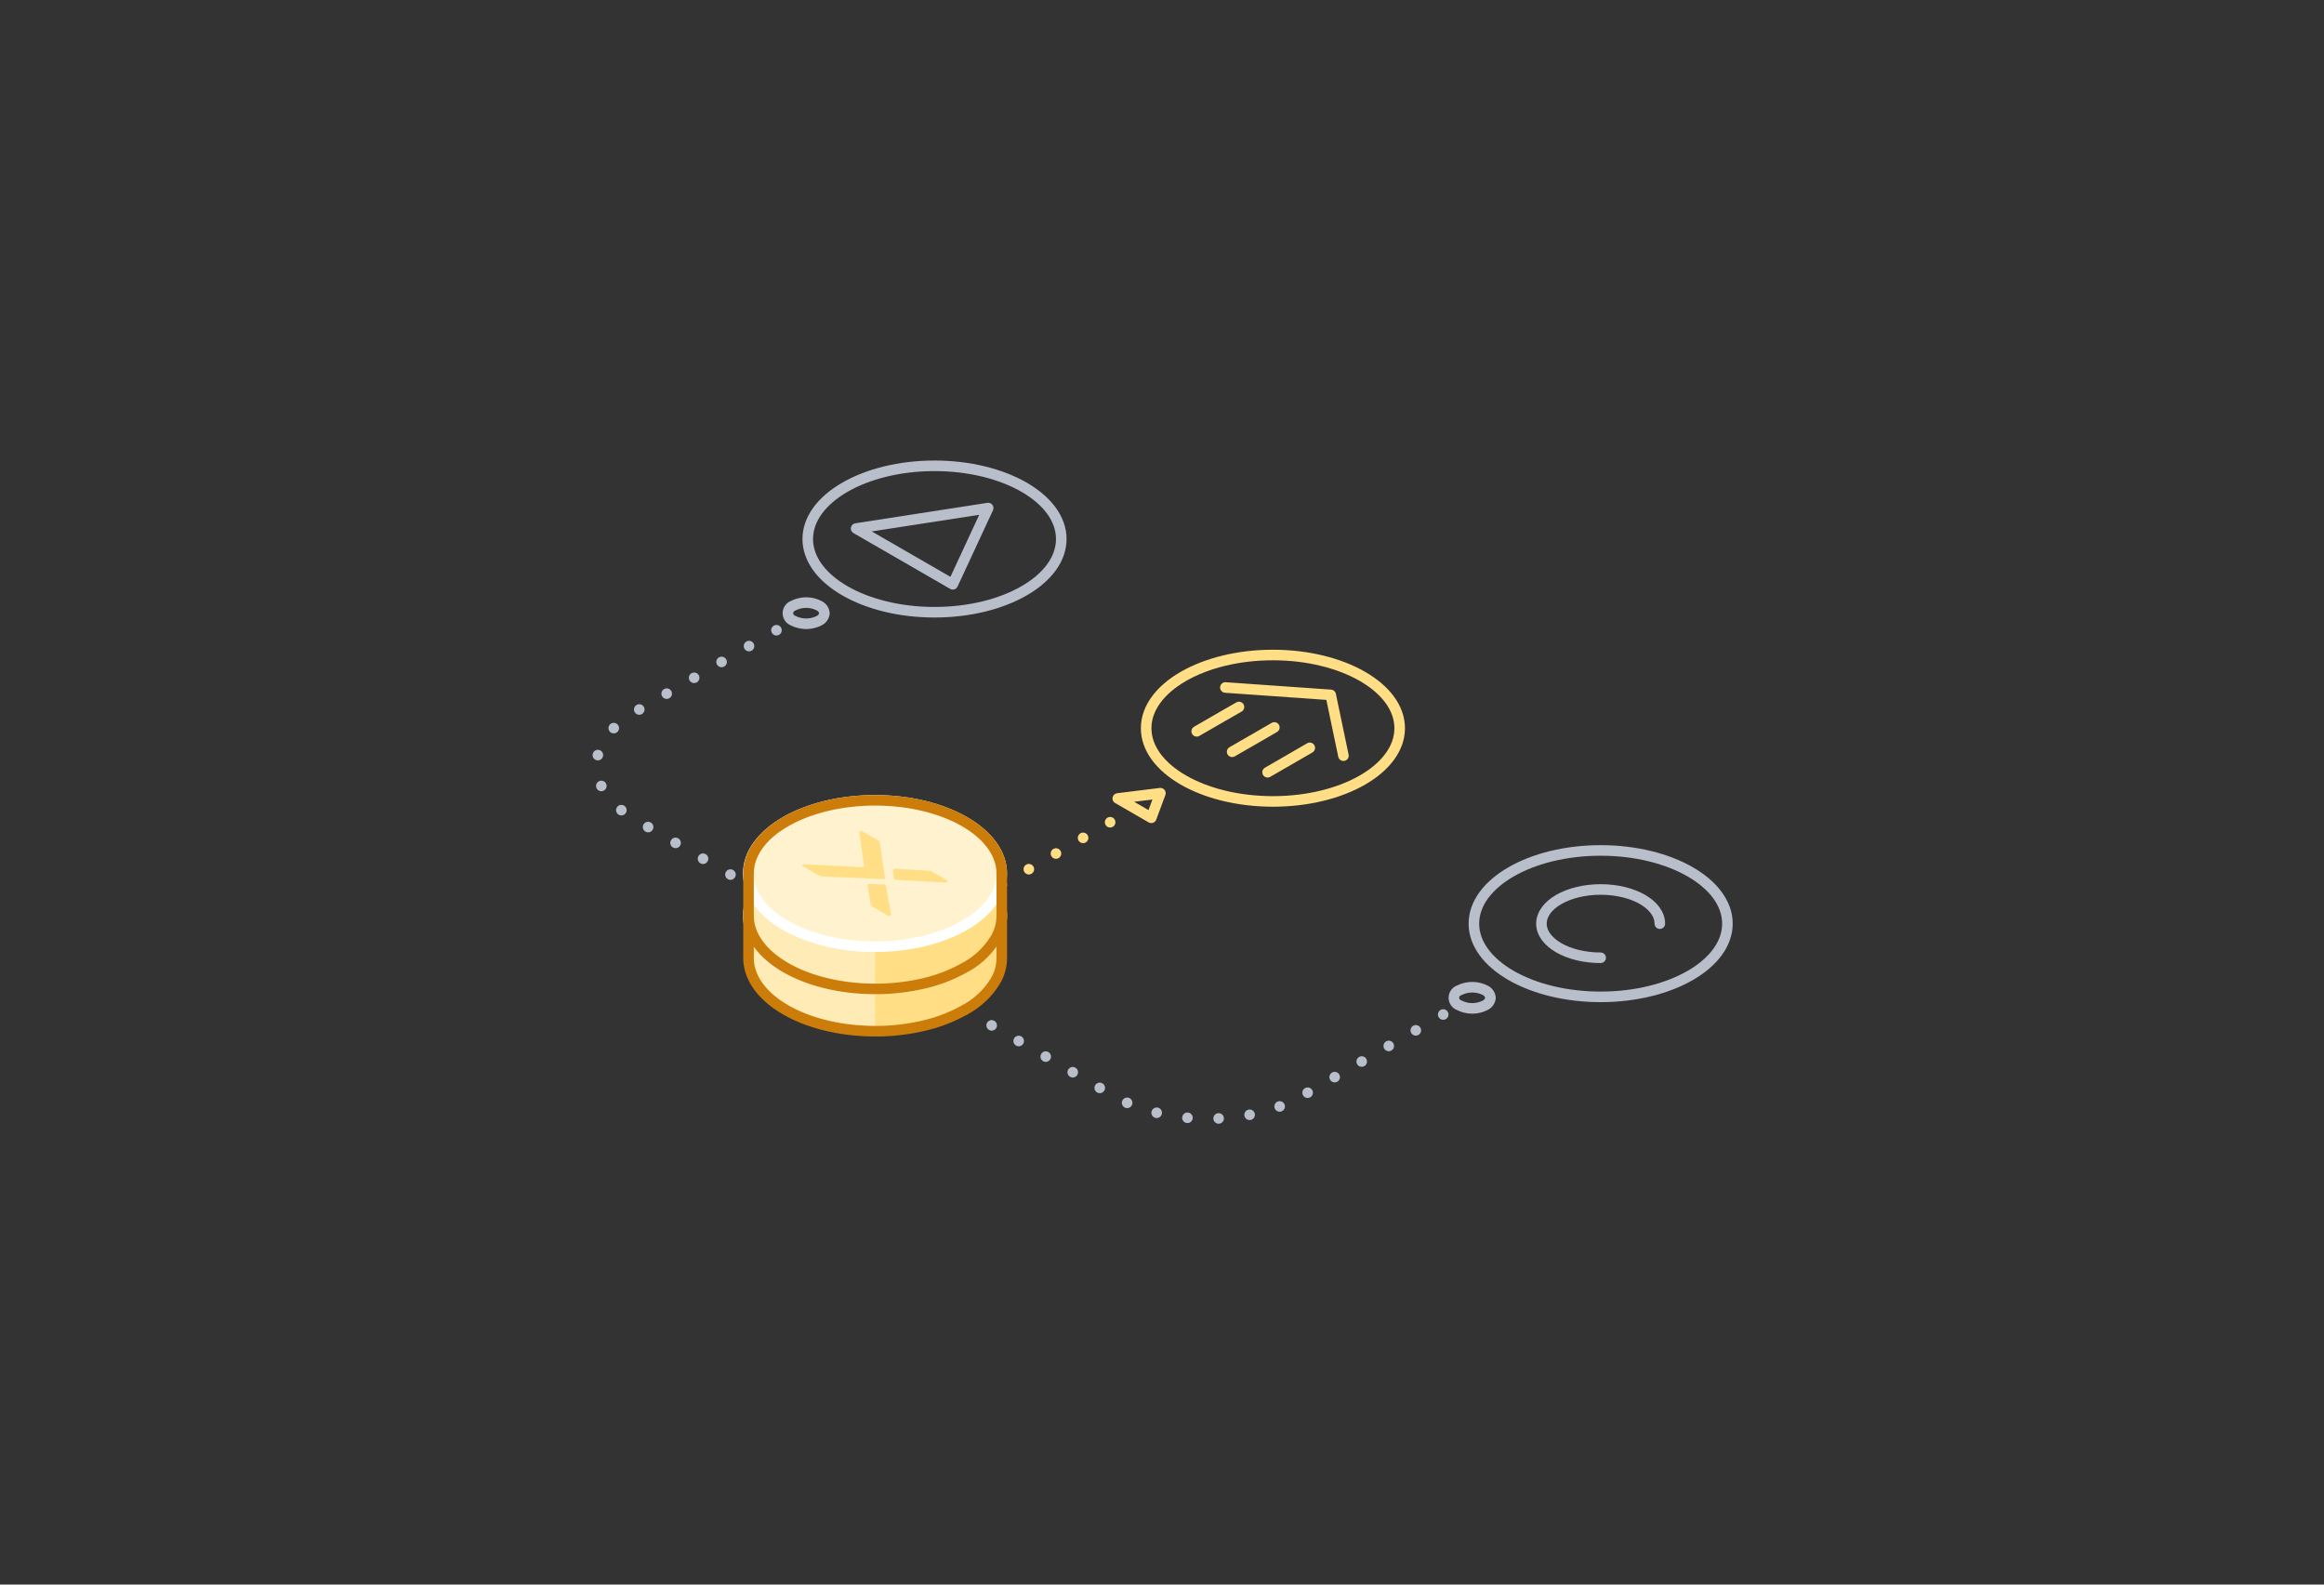 <svg xmlns="http://www.w3.org/2000/svg" viewBox="0 0 440 300"><rect x="0" y="0" width="440" height="300" fill="#333333" stroke="none"/><defs><style>.cls-1,.cls-10,.cls-11,.cls-2,.cls-3,.cls-4,.cls-5,.cls-9{fill:none;}.cls-1,.cls-2{stroke:#ffde85;}.cls-1,.cls-11,.cls-2,.cls-3,.cls-4,.cls-5,.cls-9{stroke-linecap:round;stroke-linejoin:round;stroke-width:2px;}.cls-2{stroke-dasharray:0 5.93;}.cls-3,.cls-4,.cls-5{stroke:#b8bfca;}.cls-4{stroke-dasharray:0 5.91;}.cls-5{stroke-dasharray:0 6;}.cls-6{fill:#ffebb6;}.cls-7{fill:#ffde85;}.cls-8{fill:#fff2ce;}.cls-9{stroke:#fff;}.cls-11{stroke:#cc7c09;}</style></defs><title>coins_step3(1x1)</title><g id="Layer_2" data-name="Layer 2"><g id="Illustrations"><line class="cls-1" x1="189.66" y1="167.52" x2="189.66" y2="167.52"/><line class="cls-2" x1="194.79" y1="164.56" x2="207.62" y2="157.15"/><line class="cls-1" x1="210.18" y1="155.67" x2="210.18" y2="155.67"/><line class="cls-3" x1="182.63" y1="191.17" x2="182.63" y2="191.17"/><path class="cls-4" d="M187.75,194.13l12.68,7.32L211,207.58c4.88,2.81,11.28,4.22,17.67,4.22s12.8-1.41,17.68-4.22l24.29-14"/><line class="cls-3" x1="273.24" y1="192.07" x2="273.24" y2="192.07"/><path class="cls-5" d="M148.69,171.58l-10.61-6.13-17.8-10.27c-4.89-2.82-7.33-6.52-7.33-10.21s2.44-7.39,7.33-10.21l27-15.6"/><path class="cls-3" d="M282.19,188.91a1.74,1.74,0,0,1-1,1.41,5.38,5.38,0,0,1-4.9,0,1.49,1.49,0,0,1,0-2.83,5.46,5.46,0,0,1,4.9,0A1.74,1.74,0,0,1,282.19,188.91Z"/><polyline class="cls-1" points="217.97 154.83 219.7 150.17 211.63 151.17 214.81 153 217.97 154.83"/><path class="cls-3" d="M156.08,116.09a1.73,1.73,0,0,1-1,1.42,5.46,5.46,0,0,1-4.9,0,1.5,1.5,0,0,1,0-2.83,5.38,5.38,0,0,1,4.9,0A1.73,1.73,0,0,1,156.08,116.09Z"/><ellipse class="cls-3" cx="303.05" cy="174.87" rx="24" ry="13.86"/><path class="cls-3" d="M303.05,181.33c-6.19,0-11.21-2.89-11.21-6.46s5-6.47,11.21-6.47,11.2,2.89,11.2,6.47"/><ellipse class="cls-3" cx="176.93" cy="102.05" rx="24" ry="13.86"/><polygon class="cls-3" points="180.39 110.62 187.09 96.19 162.09 100.06 180.39 110.62"/><ellipse class="cls-1" cx="241" cy="137.87" rx="24" ry="13.86"/><polyline class="cls-1" points="239.99 146.21 244.94 143.35 247.98 141.59"/><polyline class="cls-1" points="233.28 142.33 238.23 139.48 241.27 137.72"/><polyline class="cls-1" points="226.57 138.46 231.52 135.6 234.57 133.85"/><polyline class="cls-1" points="254.35 143.07 251.94 131.56 232 130.16"/><path class="cls-6" d="M183,173.38l-.32-.2c-9.38-5.41-24.57-5.41-33.94,0a3.62,3.62,0,0,0-.33.2h-6.7v8c0,3.54,2.34,7.09,7,9.79,9.37,5.41,24.56,5.41,33.94,0,4.68-2.7,7-6.25,7-9.79v-8Z"/><path class="cls-7" d="M182.63,191.17c4.68-2.7,7-6.25,7-9.79v-8H183l-.32-.2c-4.69-2.71-10.83-4.06-17-4.06v26.11C171.8,195.23,177.94,193.88,182.63,191.17Z"/><ellipse class="cls-8" cx="165.66" cy="173.38" rx="24" ry="13.86"/><ellipse class="cls-9" cx="165.66" cy="173.38" rx="24" ry="13.86"/><ellipse class="cls-10" cx="165.66" cy="181.38" rx="24" ry="13.86"/><path class="cls-11" d="M189.66,181.38v-8h0c0-3.55-2.35-7.1-7-9.8-9.38-5.41-24.57-5.41-33.94,0-4.69,2.7-7,6.25-7,9.8h0v8c0,3.54,2.34,7.09,7,9.79s10.82,4.06,17,4.06c.76,0,1.53,0,2.3-.06a40,40,0,0,0,4.53-.51c.74-.13,1.47-.27,2.2-.44a29.25,29.25,0,0,0,7.94-3.05,15,15,0,0,0,6-5.85A8.55,8.55,0,0,0,189.66,181.38Z"/><path class="cls-7" d="M155.43,173.92a.52.52,0,0,1-.23-.06L152,172c-.1-.06-.15-.15-.09-.23a.41.41,0,0,1,.37-.14l10.89.54c.24,0,.45-.1.43-.24l-.89-6.31c0-.07,0-.15.15-.2a.59.59,0,0,1,.47,0l3.11,1.8a.2.2,0,0,1,.11.13l1,6.84v.06c0,.11-.13.2-.32.19h-.12Z"/><path class="cls-7" d="M169.25,174.36c0,.12.16.2.36.21l9.45.51a.59.59,0,0,0,.34-.09c.11-.09.08-.2,0-.27l-3.12-1.8a.4.4,0,0,0-.22-.06l-6.58-.39c-.24,0-.44.1-.42.24Z"/><path class="cls-7" d="M167.36,175.44c.19,0,.34.09.35.2l1,5.5c0,.07,0,.15-.15.2a.59.59,0,0,1-.47,0l-3.11-1.8a.2.2,0,0,1-.11-.13l-.6-3.81c0-.13.18-.25.42-.24Z"/><path class="cls-6" d="M183,165.38l-.32-.2c-9.38-5.41-24.57-5.41-33.94,0a3.62,3.62,0,0,0-.33.2h-6.7v8c0,3.54,2.34,7.09,7,9.79,9.37,5.41,24.56,5.41,33.94,0,4.68-2.7,7-6.25,7-9.79v-8Z"/><path class="cls-7" d="M182.63,183.17c4.68-2.7,7-6.25,7-9.79v-8H183l-.32-.2c-4.69-2.71-10.83-4.06-17-4.06v26.11C171.8,187.23,177.94,185.88,182.63,183.17Z"/><ellipse class="cls-8" cx="165.66" cy="165.38" rx="24" ry="13.86"/><ellipse class="cls-9" cx="165.66" cy="165.38" rx="24" ry="13.86"/><ellipse class="cls-10" cx="165.66" cy="173.38" rx="24" ry="13.86"/><path class="cls-11" d="M189.66,173.38v-8h0c0-3.55-2.35-7.1-7-9.8-9.38-5.41-24.57-5.41-33.94,0-4.69,2.7-7,6.25-7,9.8h0v8c0,3.54,2.34,7.09,7,9.79s10.82,4.06,17,4.06c.76,0,1.53,0,2.3-.06a40,40,0,0,0,4.53-.51c.74-.13,1.48-.27,2.2-.44a29.25,29.25,0,0,0,7.94-3.05,15,15,0,0,0,6-5.85A8.55,8.55,0,0,0,189.66,173.38Z"/><path class="cls-7" d="M155.43,165.92a.7.7,0,0,1-.23-.06L152,164c-.1-.06-.15-.15-.09-.23a.41.41,0,0,1,.37-.14l10.89.54c.24,0,.45-.1.43-.24l-.89-6.31c0-.07,0-.15.15-.2a.59.59,0,0,1,.47,0l3.11,1.8a.2.2,0,0,1,.11.13l1,6.84v.06c0,.11-.13.2-.32.19h-.12Z"/><path class="cls-7" d="M169.25,166.36c0,.12.16.2.36.21l9.45.51a.59.59,0,0,0,.34-.09c.11-.09.08-.2,0-.27l-3.12-1.8a.4.4,0,0,0-.22-.06l-6.58-.39c-.24,0-.44.1-.42.24Z"/><path class="cls-7" d="M167.36,167.44c.19,0,.34.09.35.2l1,5.5c0,.07,0,.15-.15.2a.59.59,0,0,1-.47,0l-3.11-1.8a.2.2,0,0,1-.11-.13l-.6-3.81c0-.13.18-.25.42-.24Z"/><rect class="cls-10" width="440" height="300"/></g></g></svg>